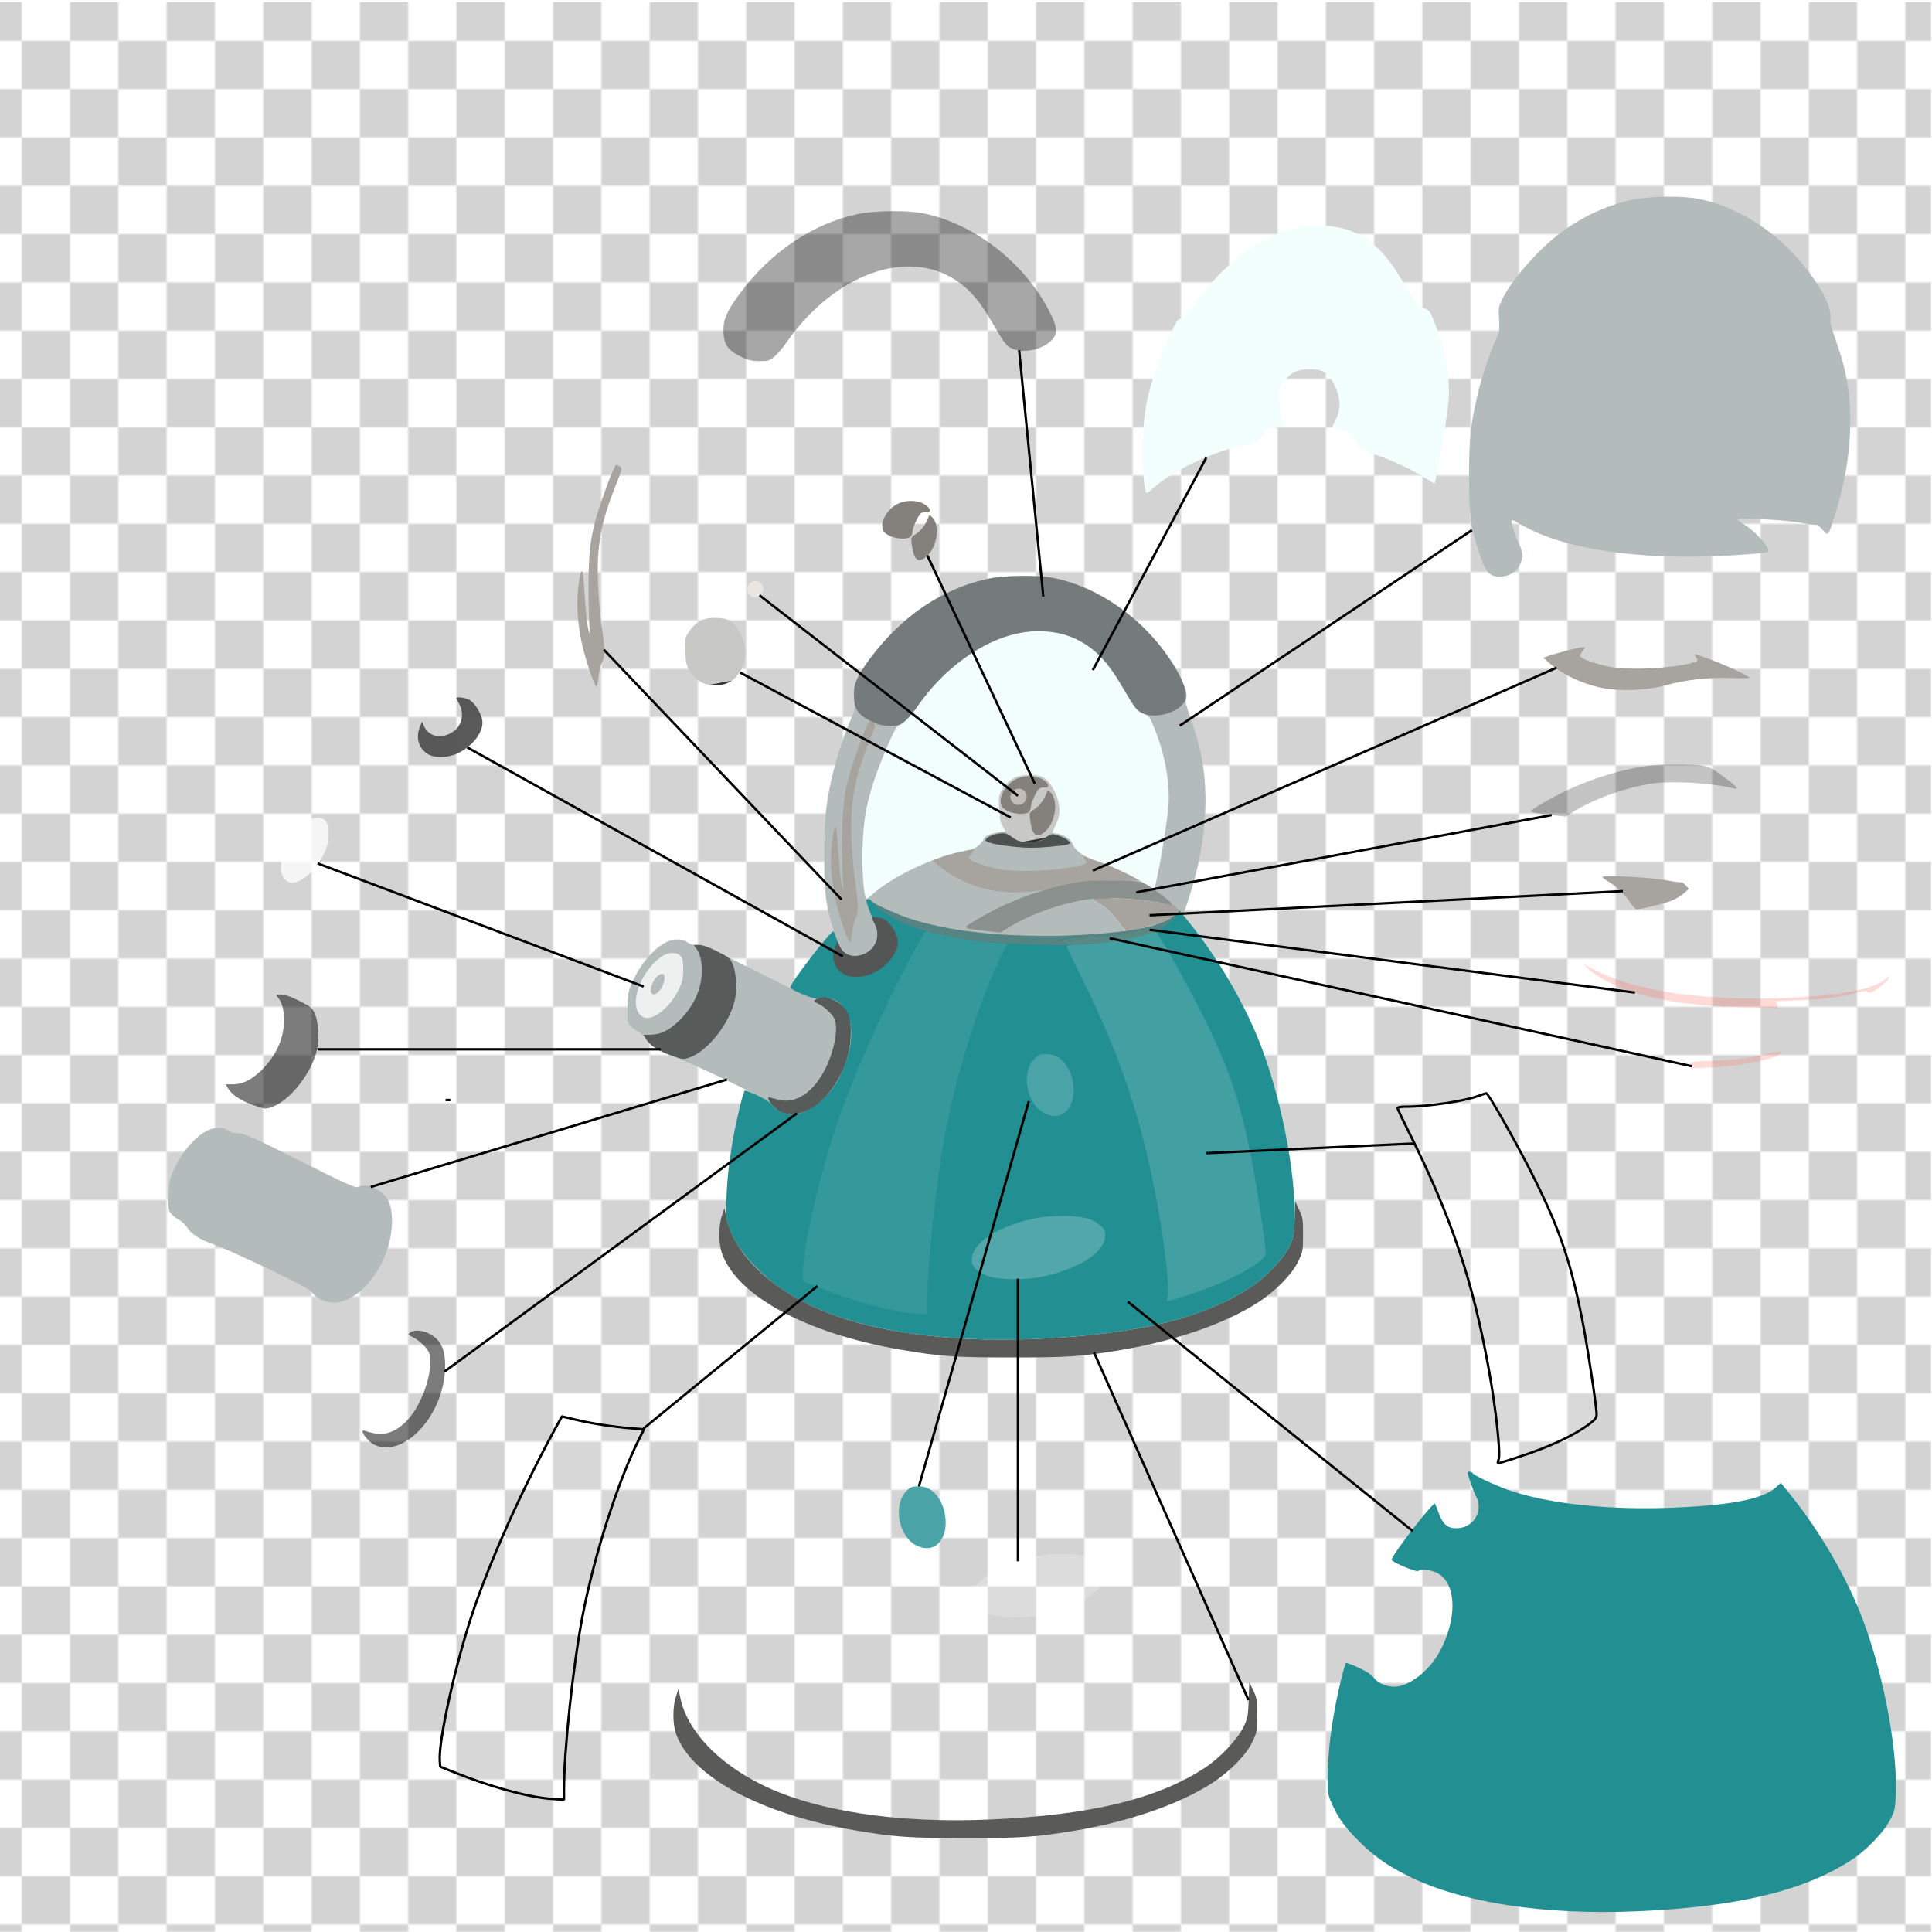 <?xml version="1.0" encoding="utf-8"?>
<!-- Generator: Adobe Illustrator 26.5.0, SVG Export Plug-In . SVG Version: 6.00 Build 0)  -->
<svg version="1.1" id="图层_1" xmlns="http://www.w3.org/2000/svg" xmlns:xlink="http://www.w3.org/1999/xlink" x="0px" y="0px"
	 viewBox="0 0 800 800" style="enable-background:new 0 0 800 800;" xml:space="preserve">
<style type="text/css">
	.st0{fill:none;}
	.st1{fill:#D3D3D3;}
	.st2{fill:url(#SVGID_00000085956860612858131650000011740461868226521745_);}
	.st3{fill:url(#SVGID_00000119801202294453682230000004799513188259303857_);}
	.st4{fill:url(#SVGID_00000088846990159063254970000012313644030832405940_);}
	.st5{fill:url(#SVGID_00000149355151163109011040000008182825874196544179_);}
	.st6{fill:url(#SVGID_00000173118912446381905080000004419873252807301564_);}
	.st7{fill:url(#SVGID_00000095327535975666863150000017947559022547029439_);}
	.st8{fill:url(#SVGID_00000042005621097098871200000010464951866108826768_);}
	.st9{fill:url(#SVGID_00000154414245752586593660000011938342902170305672_);}
	.st10{fill:url(#SVGID_00000021800634224292953480000002414168011131184524_);}
	.st11{fill:url(#SVGID_00000147215313076086048440000007349058091037438858_);}
	.st12{fill:url(#SVGID_00000107560476168494204800000015144557349705347970_);}
	.st13{fill:url(#SVGID_00000102513332500213582930000008633912398203002011_);}
	.st14{fill:url(#SVGID_00000075854756733646501310000003773515154950145436_);}
	.st15{fill:url(#SVGID_00000154396842954478399640000010003989982161634457_);}
	.st16{fill:url(#SVGID_00000135661657471572416250000008055366922308375198_);}
	.st17{fill:url(#SVGID_00000018941548722124870720000004803750773443290783_);}
	.st18{fill:url(#SVGID_00000102531252441482660420000011803054497434848169_);}
	.st19{fill:url(#SVGID_00000124849680393353087100000000794045349185479869_);}
	.st20{fill:url(#SVGID_00000098213768817633746010000012899807716835863481_);}
	.st21{fill:url(#SVGID_00000021106958475642500500000016156828094576036784_);}
	.st22{fill:url(#SVGID_00000083084891873584191980000007991671916971642291_);}
	.st23{fill:url(#SVGID_00000044164562700074949450000017458891300358429619_);}
	.st24{fill:url(#SVGID_00000153671371858152805310000012952948024345758894_);}
	.st25{fill:url(#SVGID_00000111177087828157195860000010674452745468392078_);}
	.st26{fill:url(#SVGID_00000078018965078892517960000012743409397642829206_);}
	.st27{fill:url(#SVGID_00000176022650073046893860000008232691750302447773_);}
	.st28{fill:url(#SVGID_00000096749674694274935650000000031954868057776532_);}
	.st29{fill:url(#SVGID_00000069371531244514263880000016633759586709749943_);}
	.st30{fill:url(#SVGID_00000032638601529296549200000010306335539909581460_);}
	.st31{fill:url(#SVGID_00000145036018577379278100000005880731310822559387_);}
	.st32{fill:url(#SVGID_00000024683472112838893890000007002672811926641298_);}
	.st33{fill:url(#SVGID_00000089570082540814585810000006114703473871692461_);}
	.st34{fill:url(#SVGID_00000059311728894420809460000012157745886909072309_);}
	.st35{fill:url(#SVGID_00000110448338327279895040000014672557080798386333_);}
	.st36{fill:url(#SVGID_00000042730105830002147710000018350662122459266712_);}
	.st37{fill:url(#SVGID_00000119813530795820340400000015998363236474149265_);}
	.st38{fill:url(#SVGID_00000170962482506041766510000008563594284166819486_);}
	
		.st39{fill:url(#SVGID_00000181798376743152318330000012500428154754023829_);stroke:#000000;stroke-width:0.1;stroke-miterlimit:1;}
	.st40{fill:url(#SVGID_00000168081621546716836230000006100014580686399133_);}
	.st41{fill:url(#SVGID_00000000912396679218533640000009439910746011241384_);}
	.st42{fill:url(#SVGID_00000023977689648919302560000005347077846160142214_);}
	.st43{fill:url(#SVGID_00000165924900041808142630000004418335309528710792_);}
	.st44{fill:url(#SVGID_00000074436731408523981730000003635045113438105480_);}
	
		.st45{fill:url(#SVGID_00000107568482275734392830000013959813059430037415_);stroke:#000000;stroke-width:0.1;stroke-miterlimit:1;}
	.st46{fill:url(#SVGID_00000123427915856887637430000014582116510545598338_);}
	.st47{fill:url(#SVGID_00000086653421360902734200000006023145756432160409_);}
	.st48{fill:url(#SVGID_00000065793147049481728610000005216487680795838871_);}
	.st49{fill:url(#SVGID_00000015322689585333661900000000630119657240291227_);}
	.st50{fill:url(#SVGID_00000122681746897341549200000014583681961988686211_);}
	
		.st51{fill:url(#SVGID_00000056402595738170278200000014618897954289224857_);stroke:#000000;stroke-width:0.1;stroke-miterlimit:1;}
	
		.st52{fill:url(#SVGID_00000062900746071017928390000001376865025717845428_);stroke:#000000;stroke-width:0.1;stroke-miterlimit:1;}
	.st53{fill:none;stroke:#000000;stroke-miterlimit:10;}
</style>
<pattern  y="800" width="40" height="40" patternUnits="userSpaceOnUse" id="SVGID_1_" viewBox="0 -40 40 40" style="overflow:visible;">
	<g>
		<rect y="-40" class="st0" width="40" height="40"/>
		<g>
			<rect y="-40" class="st0" width="40" height="40"/>
			<rect y="-40" class="st0" width="40" height="40"/>
			<rect y="-20" class="st1" width="20" height="20"/>
			<rect x="20" y="-40" class="st1" width="20" height="20"/>
		</g>
	</g>
</pattern>
<g id="图层_1_00000177467244256885520720000015941660812042061998_">
	
		<pattern  id="SVGID_00000003796053820220188000000014926512901969177218_" xlink:href="#SVGID_1_" patternTransform="matrix(1 0 0 -1 29 -16123.01)">
	</pattern>
	<rect x="-0.4" y="0.9" style="fill:url(#SVGID_00000003796053820220188000000014926512901969177218_);" width="800" height="799"/>
	<g transform="translate(0,568) scale(0.1,-0.1)">
		<g>
			
				<linearGradient id="SVGID_00000110449701980467876980000006962455512409647514_" gradientUnits="userSpaceOnUse" x1="-5303.39" y1="-27119.596" x2="-5302.817" y2="-27119.596" gradientTransform="matrix(42.239 0 0 11.3 226986.969 306834)">
				<stop  offset="0" style="stop-color:#5A5B58"/>
				<stop  offset="1" style="stop-color:#5A5B58"/>
			</linearGradient>
			<path style="fill:url(#SVGID_00000110449701980467876980000006962455512409647514_);" d="M5360.7,631.5
				c-2.9-71-4-76.1-22.3-113.9c-25.8-51.5-95.6-125.3-156.8-166c-196.9-130.5-473.9-197.4-890.5-215.8
				c-387.4-17.2-729.1,35.5-950,145.9c-182.6,91-306.8,224.9-334.2,358.8l-7.4,36.6l-10.3-31.5c-14.3-41.2-14.3-112.7-0.6-152.8
				c60.7-178,349.1-334.2,741.7-401.8c162-27.5,221.5-32,455-32c235.2,0,287.3,3.4,446.4,29.2c230.6,37.8,441.8,110.4,579.2,199.7
				c72.1,46.9,139.1,115.6,164.8,168.8c19.5,41.8,20,44.6,20,111.6c0,63.5-1.1,71-16.6,103l-16,34.3L5360.7,631.5z"/>
		</g>
	</g>
	<g transform="translate(0,568) scale(0.1,-0.1)">
		<g>
			
				<linearGradient id="SVGID_00000163794606962907979360000001405728332129229967_" gradientUnits="userSpaceOnUse" x1="-4413.881" y1="-28109.131" x2="-4413.309" y2="-28109.131" gradientTransform="matrix(6.25 0 0 2.397 32112.5 69272.07)">
				<stop  offset="0" style="stop-color:#A7A39E"/>
				<stop  offset="1" style="stop-color:#A7A39E"/>
			</linearGradient>
			<path style="fill:url(#SVGID_00000163794606962907979360000001405728332129229967_);" d="M4525.7,1958.7c0-2.9,10.9-11.4,24-18.9
				c32.6-18.9,69.2-53.8,90.4-87c10.3-15.4,22.3-28,28-28c18.3,0.6,107,22.3,140.2,34.3c18.9,7.4,42.9,21.2,54.4,32.1l20.6,18.3
				l-13.7,14.9c-7.4,8-15.5,13.7-17.2,12c-2.3-1.1-32,2.9-66.4,9.2C4717.5,1957.6,4525.7,1967.3,4525.7,1958.7z"/>
		</g>
	</g>
	<g transform="translate(0,568) scale(0.1,-0.1)">
		<g>
			
				<linearGradient id="SVGID_00000152978964986981523250000001008173217572959666_" gradientUnits="userSpaceOnUse" x1="-5216.025" y1="-27095.143" x2="-5215.453" y2="-27095.143" gradientTransform="matrix(27.584 0 0 27.5 147289.906 747616.438)">
				<stop  offset="0" style="stop-color:#B3BCBA"/>
				<stop  offset="1" style="stop-color:#B3BCBA"/>
			</linearGradient>
			<path style="fill:url(#SVGID_00000152978964986981523250000001008173217572959666_);" d="M4091.9,3283.6
				c-100.7-21.2-199.2-65.2-289.6-129.9c-91.6-65.2-209.5-196.9-250.7-280.4c-16.6-33.8-17.7-38.3-14.3-84.7
				c2.9-46.4,1.7-52.1-14.3-87.6c-25.8-57.2-58.4-156.2-75-226.6c-28.6-120.8-34.9-183.7-34.9-334.8
				c-0.6-159.7,6.3-212.3,41.2-317.6c25.8-79.6,43.5-100.2,84.7-100.2c72.1,0,116.2,70.4,82.4,132.8c-14.9,28-36.6,96.2-32.1,100.7
				c2.3,1.7,8.6,0.6,13.7-3.4c5.1-3.4,29.2-17.2,53.2-29.2c189.4-98.4,519.1-137.9,906.5-108.2c44.1,2.9,83.6,7.4,87,9.7
				c17.2,9.2-52.1,88.1-100.7,116.2c-13.2,7.4-23.5,15.4-23.5,18.3c0,8.6,191.7-1.1,260.4-13.2c34.3-6.3,64.1-10.3,66.4-8.6
				c2.3,1.1,13.2-8,24.6-20.6c24-26.9,22.3-28.6,48.1,51.5c68.7,211.2,84.7,421.2,45.8,600.9c-6.3,29.8-22.9,86.4-37.2,125.9
				c-13.7,39.5-25.2,75.5-24.6,80.1c5.7,49.8-12,97.3-64.1,174.6c-119,175.1-295.3,299.3-480.7,337.1
				C4300.3,3299.6,4161.2,3298.4,4091.9,3283.6z"/>
		</g>
	</g>
	<g transform="translate(0,568) scale(0.1,-0.1)">
		<g>
			
				<linearGradient id="SVGID_00000148621006834724536680000011105604324165539726_" gradientUnits="userSpaceOnUse" x1="-5005.915" y1="-27897.734" x2="-5005.343" y2="-27897.734" gradientTransform="matrix(14.92 0 0 3.096 78550.773 88448)">
				<stop  offset="0" style="stop-color:#A7A39E"/>
				<stop  offset="1" style="stop-color:#A7A39E"/>
			</linearGradient>
			<path style="fill:url(#SVGID_00000148621006834724536680000011105604324165539726_);" d="M3956.3,2148.1
				c-28-7.4-61.2-17.2-73.8-21.2l-21.8-8l21.8-19.5c57.8-50.4,137.9-88.7,223.2-105.9c71-14.3,183.7-9.7,255.2,9.7
				c89.3,24.6,177.4,34.9,275.9,31.5c53.8-1.7,82.4-0.6,77.3,2.9c-33.8,22.9-152.8,73.8-216.9,93.3c-13.7,4.6-13.7,4-4-10.3
				c9.2-14.3,9.2-14.9-9.2-20.6c-77.8-24.6-264.4-34.9-347.4-18.9c-45.8,9.2-103.6,27.5-117.3,37.8c-10.3,7.4-9.7,8.6,2.3,25.8
				l12.6,17.7H4021C4013.5,2161.9,3984.9,2155.6,3956.3,2148.1z"/>
		</g>
	</g>
	<g transform="translate(0,568) scale(0.1,-0.1)">
		<g>
			
				<linearGradient id="SVGID_00000171717860391033045600000013447363136899143356_" gradientUnits="userSpaceOnUse" x1="-4985.289" y1="-27166.428" x2="-4984.716" y2="-27166.428" gradientTransform="matrix(16.181 0 0 12.653 83266.422 345156.469)">
				<stop  offset="0" style="stop-color:#B3BCBA"/>
				<stop  offset="1" style="stop-color:#B3BCBA"/>
			</linearGradient>
			<path style="fill:url(#SVGID_00000171717860391033045600000013447363136899143356_);" d="M2759.6,1779
				c-52.6-26.3-105.9-88.1-140.8-164.2c-16-34.3-18.3-45.8-20.6-101.9c-2.3-57.8-1.1-64.1,10.3-78.4c6.3-8.6,21.2-20,32.1-25.2
				c11.4-5.7,26.9-20,34.3-32.1c18.3-28.6,54.9-51.5,112.7-71c25.2-8.6,123.6-52.7,218.1-97.9c143.1-69.2,175.7-87,191.1-105.3
				c22.9-26.3,64.1-41.2,100.7-36.1c109.3,16.6,215.2,165.4,224.9,314.2c4,65.8-6.3,107-34.9,135.1c-30.3,29.2-79.6,42.3-106.4,28
				c-8.6-4.6-54.4,16-238.6,108.7c-202,101.3-231.8,114.5-255.8,114.5c-18.9,0-32.1,3.4-41.8,11.4
				C2826,1793.9,2789.9,1793.9,2759.6,1779z"/>
		</g>
	</g>
	<g transform="translate(0,568) scale(0.1,-0.1)">
		<g>
			
				<linearGradient id="SVGID_00000137100815986475511910000002029458439784319677_" gradientUnits="userSpaceOnUse" x1="-5298.85" y1="-27045.023" x2="-5298.278" y2="-27045.023" gradientTransform="matrix(41.123 0 0 31.866 220912.734 862870.812)">
				<stop  offset="0" style="stop-color:#228F92"/>
				<stop  offset="1" style="stop-color:#228F92"/>
			</linearGradient>
			<path style="fill:url(#SVGID_00000137100815986475511910000002029458439784319677_);" d="M3587.2,1951.8
				c0-10.3,24-77.8,34.9-97.9c32.6-61.2-11.4-132.2-82.4-132.2c-35.5,0-56.1,17.7-72.7,64.1c-7.4,20-13.7,36.6-14.9,37.8
				c-6.9,9.7-179.7-213.5-179.7-232.3c0-9.2,100.7-52.1,109.3-46.4c10.9,6.9,44.6,5.7,67-2.9c89.9-32.1,101.3-180.8,25.2-326.8
				c-40.1-75.5-115-139.1-176.3-148.2c-36.1-5.2-79,9.7-97.9,34.9c-10.9,13.7-30.9,27.5-63.5,42.3c-26.3,12.6-49.8,21.2-52.6,19.5
				c-6.3-4-37.2-133.3-50.9-214.6c-15.4-92.1-23.5-168.8-25.2-251.8c-1.1-66.4,0-74.4,13.7-107.6c26.9-63,52.6-99.6,111-159.1
				c64.1-64.7,119.6-104.2,208.9-148.8c220.9-110.4,562.6-163.1,950-145.9c416.6,18.3,693.6,85.3,890.5,215.8
				c61.2,40.6,131.1,114.5,156.8,166c18.3,37.2,19.5,43.5,21.8,111.6c6.3,198.6-59,524.8-150.5,749.7
				c-67,164.2-170.5,338.2-285.6,481.3l-40.1,49.8l-21.2-19.5c-52.1-46.9-180.9-72.7-416.1-83c-268.4-12-524.2,14.9-689.1,72.1
				c-60.1,21.2-144.2,60.7-150.5,71C3603.2,1957.6,3587.2,1958.7,3587.2,1951.8z"/>
		</g>
	</g>
	<g transform="translate(0,568) scale(0.1,-0.1)">
		<g>
			
				<linearGradient id="SVGID_00000120520189138110229360000018255184150108162965_" gradientUnits="userSpaceOnUse" x1="-3445.976" y1="-27466.934" x2="-3445.403" y2="-27466.934" gradientTransform="matrix(3.391 0 0 4.475 15935.743 124092.289)">
				<stop  offset="0" style="stop-color:#4AA3A6"/>
				<stop  offset="1" style="stop-color:#4AA3A6"/>
			</linearGradient>
			<path style="fill:url(#SVGID_00000120520189138110229360000018255184150108162965_);" d="M4283.7,1296.5
				c-59-59.5-32-194,45.8-228.3c45.2-20,83.6-5.7,105.3,39.5c17.7,37.2,13.7,101.3-9.7,144.8c-23.5,42.9-52.6,62.9-91.6,62.9
				C4306.5,1315.4,4300.8,1313.1,4283.7,1296.5z"/>
		</g>
	</g>
	<g transform="translate(0,568) scale(0.1,-0.1)">
		<g>
			
				<linearGradient id="SVGID_00000067925674914428804730000010188290589271968699_" gradientUnits="userSpaceOnUse" x1="-3851.836" y1="-27630.014" x2="-3851.933" y2="-27629.435" gradientTransform="matrix(4.372 0 0 4.885 21123.578 137174.688)">
				<stop  offset="0" style="stop-color:#333431"/>
				<stop  offset="1" style="stop-color:#C8C8C7"/>
			</linearGradient>
			<path style="fill:url(#SVGID_00000067925674914428804730000010188290589271968699_);" d="M4199,2458.3c-15.5-8-32.6-24-44.6-41.8
				c-18.9-27.5-18.9-28.6-16.6-82.4c1.7-47.5,4-58.4,17.7-81.8c22.9-38.3,53.8-57.2,98.4-60.1c61.2-4,108.2,30.9,126.5,93.9
				c12,41.8,8,74.4-16.6,122.5c-24,48.1-47.5,62.9-101.9,62.9C4233.3,2471.5,4217.8,2468,4199,2458.3z"/>
		</g>
	</g>
	<g transform="translate(0,568) scale(0.1,-0.1)">
		<g>
			
				<linearGradient id="SVGID_00000083779683991293805650000006831585404834034359_" gradientUnits="userSpaceOnUse" x1="-3453.544" y1="-28106.912" x2="-3452.972" y2="-28106.912" gradientTransform="matrix(3.443 0 0 2.729 16033.897 79104.766)">
				<stop  offset="0" style="stop-color:#84817D"/>
				<stop  offset="1" style="stop-color:#84817D"/>
			</linearGradient>
			<path style="fill:url(#SVGID_00000083779683991293805650000006831585404834034359_);" d="M4204.7,2452.6
				c-35.5-18.3-63.5-61.2-61.2-92.1c1.7-20.6,4.6-24.6,26.3-37.2c27.5-14.9,75.5-18.3,89.9-6.3c4.6,4,8.6,13.2,8.6,20.6
				c0,14.3,17.2,54.4,30.9,72.7c5.1,6.9,13.7,9.7,24,8.6c25.8-2.9,21.8,17.7-6.3,33.8C4285.4,2470.3,4239,2470.3,4204.7,2452.6z"/>
		</g>
		<g>
			
				<linearGradient id="SVGID_00000006696123546789203500000003085827375951931279_" gradientUnits="userSpaceOnUse" x1="-1739.064" y1="-27912.555" x2="-1738.492" y2="-27912.555" gradientTransform="matrix(1.845 0 0 3.239 7472.727 92721.047)">
				<stop  offset="0" style="stop-color:#84817D"/>
				<stop  offset="1" style="stop-color:#84817D"/>
			</linearGradient>
			<path style="fill:url(#SVGID_00000006696123546789203500000003085827375951931279_);" d="M4333.5,2395.9
				c-7.4-23.5-32-56.1-52.1-68.1c-19.5-12-19.5-12.6-16-41.8c9.2-67,26.3-80.7,62.4-49.2c44.1,38.9,56.1,131.1,21.2,162.5
				C4338.6,2409.1,4337.5,2408.5,4333.5,2395.9z"/>
		</g>
	</g>
	<g transform="translate(0,568) scale(0.1,-0.1)">
		<g>
			
				<linearGradient id="SVGID_00000097484498551237545150000017345912198066840727_" gradientUnits="userSpaceOnUse" x1="-3124.788" y1="-27164.604" x2="-3124.216" y2="-27164.604" gradientTransform="matrix(3.186 0 0 16.046 13397.702 438108.438)">
				<stop  offset="0" style="stop-color:#A7A39E"/>
				<stop  offset="1" style="stop-color:#A7A39E"/>
			</linearGradient>
			<path style="fill:url(#SVGID_00000097484498551237545150000017345912198066840727_);" d="M3559.7,2599.1
				c-61.2-166.5-72.7-231.8-72.7-410.9c0-69.2,1.7-142.5,4-163.1l3.4-37.2l-8,25.8c-4.6,14.3-10.9,71-14.3,125.9
				c-3.4,54.9-7.4,103.6-8.6,108.2c-5.7,18.9-13.2-5.7-19.5-64.7c-8.6-77.3-0.6-167.1,22.9-258.7c16-60.7,42.4-136.8,52.1-147.7
				c2.3-2.9,6.3,13.7,8.6,36.1c2.3,22.9,8.6,50.9,14.3,62.4c13.7,26.3,13.7,54.4-0.6,152.8c-6.9,44.1-13.2,125.3-15.4,180.3
				c-5.1,153.9,12,247.2,73.2,400.6c26.3,66.4,28,72.1,18.9,78.4c-5.7,4-13.2,7.4-16.6,7.4
				C3597.5,2694.7,3578.6,2651.8,3559.7,2599.1z"/>
		</g>
	</g>
	<g transform="translate(0,568) scale(0.1,-0.1)">
		<g>
			
				<linearGradient id="SVGID_00000031914308688554568990000001267165543223492753_" gradientUnits="userSpaceOnUse" x1="-5154.435" y1="-27143.848" x2="-5153.863" y2="-27143.848" gradientTransform="matrix(22.169 0 0 19.343 117842.266 527544.312)">
				<stop  offset="0" style="stop-color:#F2FFFC"/>
				<stop  offset="1" style="stop-color:#F2FFFC"/>
			</linearGradient>
			<path style="fill:url(#SVGID_00000031914308688554568990000001267165543223492753_);" d="M4216.7,3058.1
				c-148.8-29.8-316.5-152.2-421.2-308.5c-24-35.5-61.2-72.1-74.4-72.1c-12.6,0-83-164.8-111.6-260.4
				c-25.2-84.1-34.3-143.6-37.8-246.1c-3.4-89.3,5.1-205.5,15.4-211.8c2.3-1.7,14.3,6.3,26.3,17.7
				c80.7,74.4,259.8,158.5,383.4,180.3c30.3,5.1,43.5,10.9,58.4,24.6c9.7,9.2,18.3,20,18.3,23.5c0,10.3,29.8,24,61.2,28.6l29.2,4
				l-12,20.6c-9.7,16-12.6,32.6-14.3,75.5c-2.3,53.8-2.3,54.9,16.6,82.4c26.3,38.9,57.8,54.9,107.6,54.9
				c55.5,0,77.8-14.3,103.6-65.8c26.3-52.1,28-98.4,5.1-144.2l-14.3-29.8l20.6-3.4c27.5-4.6,56.1-22.3,62.4-38.9
				c12.6-31.5,42.4-53.8,97.9-72.7c64.7-21.8,141.4-57.2,200.3-93.3l42.9-26.3l9.7,44.1c18.9,83.6,44.6,250.1,48.6,307.3
				c5.7,94.4-15.5,209.5-58.4,315.9c-18.9,48.1-21.2,50.9-45.2,60.7c-27.5,11.4-33.2,18.9-89.3,113.3
				c-61.2,104.7-116.2,160.8-192.3,196.9C4390.1,3065.5,4297.4,3074.1,4216.7,3058.1z"/>
		</g>
	</g>
	<g transform="translate(0,568) scale(0.1,-0.1)">
		<g>
			
				<linearGradient id="SVGID_00000048500903735880647770000010697154131752658831_" gradientUnits="userSpaceOnUse" x1="-5179.801" y1="-27304.658" x2="-5179.228" y2="-27304.658" gradientTransform="matrix(24.067 0 0 10.85 128199.594 299231.906)">
				<stop  offset="0" style="stop-color:#000000;stop-opacity:0.345"/>
				<stop  offset="1" style="stop-color:#000000;stop-opacity:0.345"/>
			</linearGradient>
			<path style="fill:url(#SVGID_00000048500903735880647770000010697154131752658831_);" d="M4091.9,3283.6
				c-183.7-38.3-357.1-154.5-483.6-322.8c-56.1-74.4-72.7-110.4-72.7-155.7c0-61.2,16.6-85.9,77.3-114.5c26.9-12.6,42.9-16,72.7-16
				c33.8,0,40.1,1.7,60.1,17.7c12,9.7,34.3,35.5,49.2,57.2c135.6,196.3,330.8,317.6,509.4,317.1c81.3-0.6,150.5-23.5,215.2-72.1
				c43.5-32.6,82.4-80.1,126.5-156.2c54.9-92.7,58.4-97.9,81.3-109.9c53.2-27.5,149.9-1.7,179.1,48.1c12.6,21.2,8,45.8-18.3,98.4
				c-101.9,203.7-310.8,368-523.7,411.5C4300.3,3299.6,4161.2,3298.4,4091.9,3283.6z"/>
		</g>
	</g>
	<g transform="translate(0,568) scale(0.1,-0.1)">
		<g>
			
				<linearGradient id="SVGID_00000098215792118121343240000017072496926140969365_" gradientUnits="userSpaceOnUse" x1="-5155.549" y1="-27811.225" x2="-5154.977" y2="-27811.225" gradientTransform="matrix(22.167 0 0 3.224 117887.688 91527.32)">
				<stop  offset="0" style="stop-color:#FF5F51;stop-opacity:0.233"/>
				<stop  offset="1" style="stop-color:#FF5F51;stop-opacity:0.233"/>
			</linearGradient>
			<path style="fill:url(#SVGID_00000098215792118121343240000017072496926140969365_);" d="M3626.7,1928.4
				c36.6-35.5,121.9-79,197.4-100.7c131.6-37.8,258.7-54.4,445.8-58.4l141.9-3.4l-3.4,14.3l-3.4,14.3l90.4,3.4
				c104.2,4,159.7,10.9,231.8,29.2c41.2,10.3,51.5,11.4,54.9,5.2c8-13.7,72.7,28.6,88.1,58.4c5.7,10.3,5.1,10.3-7.4-1.1
				c-49.2-44.6-186-72.1-416.1-81.8c-268.4-12-524.2,14.9-689.1,72.1c-57.8,20-128.8,53.2-150.5,69.2
				C3600.9,1954.1,3609.5,1944.4,3626.7,1928.4z"/>
		</g>
	</g>
	<g transform="translate(0,568) scale(0.1,-0.1)">
		<g>
			
				<linearGradient id="SVGID_00000040568080274830525070000014139103001767660214_" gradientUnits="userSpaceOnUse" x1="-5011.909" y1="-27703.482" x2="-5011.337" y2="-27703.482" gradientTransform="matrix(14.891 0 0 3.775 78631.375 106508.523)">
				<stop  offset="0" style="stop-color:#000000;stop-opacity:0.233"/>
				<stop  offset="1" style="stop-color:#000000;stop-opacity:0.233"/>
			</linearGradient>
			<path style="fill:url(#SVGID_00000040568080274830525070000014139103001767660214_);" d="M4474.8,2027.9
				c-109.3-16.6-223.8-52.1-325.6-100.2c-65.2-30.9-149.9-80.1-149.9-86.4c0-5.7,18.3-9.2,87.6-16.6l56.1-6.3l26.9,17.2
				c82.4,52.7,209.5,99.6,321.6,118.5c85.3,13.7,253,5.2,348-18.9c22.9-5.7,13.2,6.9-28.6,38.3c-78.4,58.4-79,58.9-187.1,60.7
				C4561.2,2035.4,4510.3,2033.1,4474.8,2027.9z"/>
		</g>
	</g>
	<g transform="translate(0,568) scale(0.1,-0.1)">
		<g>
			
				<linearGradient id="SVGID_00000092447469962774605400000011268559924844090017_" gradientUnits="userSpaceOnUse" x1="-3862.122" y1="-27569.488" x2="-3861.813" y2="-27569.867" gradientTransform="matrix(4.672 0 0 4.321 21568.416 120939.203)">
				<stop  offset="0" style="stop-color:#555555;stop-opacity:0.976"/>
				<stop  offset="1" style="stop-color:#555555;stop-opacity:0.976"/>
			</linearGradient>
			<path style="fill:url(#SVGID_00000092447469962774605400000011268559924844090017_);" d="M3610.1,1879.1c0-1.7,5.1-12.6,11.4-24
				c23.5-44.1,9.7-95-31.5-119c-46.4-27.5-96.1-14.9-114.5,28l-8,17.7l-8.6-21.2c-18.3-42.9-6.3-87.6,30.3-111.6
				c28-18.9,83.6-18.3,124.8,1.1c64.7,29.8,110.4,91.6,103,137.9c-4.6,28.6-30.3,69.8-51.5,83
				C3649,1880.9,3610.1,1886.6,3610.1,1879.1z"/>
		</g>
	</g>
	<g transform="translate(0,568) scale(0.1,-0.1)">
		<g>
			
				<linearGradient id="SVGID_00000132071443393584931560000015915465247830829485_" gradientUnits="userSpaceOnUse" x1="-4454.288" y1="-29204.371" x2="-4453.716" y2="-29204.371" gradientTransform="matrix(6.58 0 0 1.186 33715.816 36434.742)">
				<stop  offset="0" style="stop-color:#FF7362;stop-opacity:0.253"/>
				<stop  offset="1" style="stop-color:#FF7362;stop-opacity:0.253"/>
			</linearGradient>
			<path style="fill:url(#SVGID_00000132071443393584931560000015915465247830829485_);" d="M4724.3,1826.5
				c-69.8-17.7-124.8-24.6-228.4-28.6c-90.4-3.4-97.3-5.2-85.3-24c4.6-6.9,18.9-7.4,79-4.6c151.1,8,314.8,44.6,290.7,65.2
				C4777,1837.4,4753.5,1833.9,4724.3,1826.5z"/>
		</g>
	</g>
	<g transform="translate(0,568) scale(0.1,-0.1)">
		<g>
			
				<linearGradient id="SVGID_00000106110387449929915950000013515121562527617951_" gradientUnits="userSpaceOnUse" x1="-4711.101" y1="-27356.666" x2="-4711.61" y2="-27356.289" gradientTransform="matrix(9.661 0 0 4.585 49958.922 125879.523)">
				<stop  offset="0" style="stop-color:#FFFFFF;stop-opacity:0.208"/>
				<stop  offset="1" style="stop-color:#FFFFFF;stop-opacity:0.21"/>
			</linearGradient>
			<path style="fill:url(#SVGID_00000106110387449929915950000013515121562527617951_);" d="M4282.5,634.4
				c-125.3-26.9-222.1-79.5-248.9-134.5c-22.3-46.4-8-75.5,48.6-100.7c41.8-18.9,156.2-22.3,231.8-6.3
				c148.8,31.5,254.1,96.7,261.5,162.5c2.3,21.2,0.6,28-12,42.9c-8,9.7-28,23.5-44.6,30.9C4476,648.1,4357.5,650.4,4282.5,634.4z"/>
		</g>
	</g>
	<g transform="translate(0,568) scale(0.1,-0.1)">
		<g>
			
				<linearGradient id="SVGID_00000150100037789485867010000017804508051317600938_" gradientUnits="userSpaceOnUse" x1="-4333.264" y1="-29762.848" x2="-4332.692" y2="-29762.848" gradientTransform="matrix(6.102 0 0 1.055 30521.654 33592.582)">
				<stop  offset="0" style="stop-color:#000000;stop-opacity:0.345"/>
				<stop  offset="1" style="stop-color:#000000;stop-opacity:0.345"/>
			</linearGradient>
			<path style="fill:url(#SVGID_00000150100037789485867010000017804508051317600938_);" d="M4125.1,2226
				c-24-5.1-46.4-18.3-44.1-26.3c2.9-8.6,51.5-19.5,123-26.3c49.2-5.1,81.8-5.1,139.6,0c87,8,96.1,10.9,79.5,25.8
				c-12,10.9-48.6,25.8-65.2,26.3c-5.7,0-20-6.9-30.9-15.4c-18.9-14.3-25.8-16-65.2-16c-40.6,0-46.4,1.7-70.4,18.9
				C4164,2231.7,4159.5,2232.8,4125.1,2226z"/>
		</g>
	</g>
	<g transform="translate(0,568) scale(0.1,-0.1)">
		<g>
			
				<linearGradient id="SVGID_00000144316514207941570220000011971942901161485489_" gradientUnits="userSpaceOnUse" x1="-4916.662" y1="-27028.229" x2="-4917.143" y2="-27028.766" gradientTransform="matrix(14.777 0 0 27.73 76826.062 751248.938)">
				<stop  offset="0" style="stop-color:#FFFFFF;stop-opacity:8.750000e-02"/>
				<stop  offset="1" style="stop-color:#FFFFFF;stop-opacity:8.760000e-02"/>
			</linearGradient>
			<path style="fill:url(#SVGID_00000144316514207941570220000011971942901161485489_);" d="M3789.2,1749.2
				c-131.1-243.2-257-525.9-327.4-734.3c-72.1-214-143.1-533.4-136.8-616.4l1.7-24l54.4-21.8c147.6-60.1,309.6-104.7,405.8-111.6
				l52.1-3.4v39.5c0,163.7,38.3,522.5,77.8,725.1c48.1,250.1,146.5,556.9,234.6,731.4l18.9,37.8l-49.8,4
				c-72.7,5.7-162,18.9-228.9,34.9c-32.6,8-60.1,14.3-60.7,14.3S3811.5,1790.4,3789.2,1749.2z"/>
		</g>
	</g>
	<g transform="translate(0,568) scale(0.1,-0.1)">
		<g>
			
				<linearGradient id="SVGID_00000115497524164814734520000000085479179015539646_" gradientUnits="userSpaceOnUse" x1="-4965.104" y1="-27082.795" x2="-4965.601" y2="-27082.285" gradientTransform="matrix(14.4 0 0 26.761 76666 725145.688)">
				<stop  offset="0" style="stop-color:#FFFFFF;stop-opacity:0.148"/>
				<stop  offset="1" style="stop-color:#FFFFFF;stop-opacity:0.148"/>
			</linearGradient>
			<path style="fill:url(#SVGID_00000115497524164814734520000000085479179015539646_);" d="M4753.5,1812.8
				c-56.1-21.8-210.6-45.2-300.5-45.2c-20.6,0-36-2.3-36-5.7s19.5-44.6,42.9-91.6c178.6-356,268.4-621.5,334.2-987.2
				c30.3-166.5,50.4-352,41.2-376.6c-3.4-8.6-4-15.5-1.1-15.5s39.5,11.5,81.3,25.2c132.8,42.9,232.9,89.9,298.7,139.6
				c21.8,16.6,26.9,24,26.9,38.3c0,32.1-39.5,291.3-60.1,394.3c-51.5,257-101.3,396.6-231.2,647.3
				c-60.7,117.3-156.8,285-164.2,286.7C4782.7,1823.1,4768.4,1818.5,4753.5,1812.8z"/>
		</g>
	</g>
	<g transform="translate(0,568) scale(0.1,-0.1)">
		<g>
			
				<linearGradient id="SVGID_00000151544485935842935490000014586599186249217457_" gradientUnits="userSpaceOnUse" x1="-4279.872" y1="-27275.34" x2="-4279.3" y2="-27275.34" gradientTransform="matrix(6.707 0 0 8.248 31370.75 226509.703)">
				<stop  offset="0" style="stop-color:#000000;stop-opacity:0.514"/>
				<stop  offset="1" style="stop-color:#000000;stop-opacity:0.514"/>
			</linearGradient>
			<path style="fill:url(#SVGID_00000151544485935842935490000014586599186249217457_);" d="M2879.2,1757.2
				c17.7-19.5,26.9-51.5,26.9-95.6c0-76.7-33.8-150.5-96.7-210.6c-40.1-38.3-76.1-55.5-116.2-55.5h-28.6l10.9-18.3
				c14.9-25.8,56.1-52.1,109.3-69.8c42.4-14.3,45.8-14.9,69.8-6.3c76.1,25.8,168.8,144.2,188.9,241.5c9.7,44.6,4.6,112.7-9.7,145.4
				c-10.9,24.6-16,28.6-64.7,53.2c-36.6,18.3-59.5,26.3-76.1,26.3C2871.2,1767.5,2870.6,1767,2879.2,1757.2z"/>
		</g>
	</g>
	<g transform="translate(0,568) scale(0.1,-0.1)">
		<g>
			
				<linearGradient id="SVGID_00000076580060786919290440000006118223833286387105_" gradientUnits="userSpaceOnUse" x1="-4197.483" y1="-27248.477" x2="-4196.911" y2="-27248.477" gradientTransform="matrix(5.981 0 0 8.453 28286.635 231627.672)">
				<stop  offset="0" style="stop-color:#000000;stop-opacity:0.514"/>
				<stop  offset="1" style="stop-color:#000000;stop-opacity:0.514"/>
			</linearGradient>
			<path style="fill:url(#SVGID_00000076580060786919290440000006118223833286387105_);" d="M3378.3,1542.1
				c-10.3-7.4-9.7-8.6,12-19.5c26.9-13.7,58.9-44.6,65.8-62.9c15.4-40.6-0.6-126.5-36.6-200.9c-47.5-97.9-119.6-148.8-188.9-133.9
				c-16.6,3.4-34.3,8-39.5,10.3c-28,10.9,8-41.8,38.3-57.2c117.3-57.8,281,111.6,293,303.3c4,65.8-6.3,107-34.9,135.1
				C3455.5,1547.2,3402.3,1559.8,3378.3,1542.1z"/>
		</g>
	</g>
	<g transform="translate(0,568) scale(0.1,-0.1)">
		<g>
			
				<linearGradient id="SVGID_00000039127686315581872170000006107715333319122872_" gradientUnits="userSpaceOnUse" x1="-3110.03" y1="-27504.768" x2="-3109.498" y2="-27504.824" gradientTransform="matrix(3.422 0 0 4.711 13282.543 131198.531)">
				<stop  offset="0" style="stop-color:#FFFFFF;stop-opacity:0.773"/>
				<stop  offset="1" style="stop-color:#FFFFFF;stop-opacity:0.775"/>
			</linearGradient>
			<path style="fill:url(#SVGID_00000039127686315581872170000006107715333319122872_);" d="M2736.7,1717.2
				c-65.8-48.1-112.2-140.8-102.4-204.9c4-26.9,23.5-48.1,45.2-48.1c40.6,0.6,101.3,55.5,131.1,119c15.4,32.6,18.3,44.6,18.3,81.8
				c0,35.5-2.3,46.4-10.9,56.1C2801.4,1739.5,2764.8,1737.8,2736.7,1717.2z M2751.6,1630.2c0-32.1-30.3-73.8-48.6-67
				c-24.6,9.7,9.2,84.1,38.3,84.1C2748.8,1647.4,2751.6,1642.8,2751.6,1630.2z"/>
		</g>
	</g>
	<g transform="translate(0,568) scale(0.1,-0.1)">
		<g>
			
				<linearGradient id="SVGID_00000038407447313073256890000011890154941717976506_" gradientUnits="userSpaceOnUse" x1="466.567" y1="-29600.014" x2="467.139" y2="-29600.014" gradientTransform="matrix(1.172 0 0 1.172 3637.141 37072.223)">
				<stop  offset="0" style="stop-color:#FFF9F1;stop-opacity:0.508"/>
				<stop  offset="1" style="stop-color:#FFF9F1;stop-opacity:0.508"/>
			</linearGradient>
			<path style="fill:url(#SVGID_00000038407447313073256890000011890154941717976506_);" d="M4190.4,2399.4
				c-21.2-31.5,14.3-67,45.8-45.8c17.2,10.9,20,37.2,5.7,51.5C4227.6,2419.4,4201.2,2416.5,4190.4,2399.4z"/>
		</g>
	</g>
</g>
<g transform="translate(0,568) scale(0.1,-0.1)">
	<g>
		
			<linearGradient id="SVGID_00000134943404418685500780000008673674784403430019_" gradientUnits="userSpaceOnUse" x1="-5307.888" y1="-27295.703" x2="-5307.315" y2="-27295.703" gradientTransform="matrix(42.239 0 0 11.3 226986.969 306834)">
			<stop  offset="0" style="stop-color:#5A5B58"/>
			<stop  offset="1" style="stop-color:#5A5B58"/>
		</linearGradient>
		<path style="fill:url(#SVGID_00000134943404418685500780000008673674784403430019_);" d="M5170.7-1358.5
			c-2.9-71-4-76.1-22.3-113.9c-25.8-51.5-95.6-125.3-156.8-166c-196.9-130.5-473.9-197.4-890.5-215.8
			c-387.4-17.2-729.1,35.5-950,145.9c-182.6,91-306.8,224.9-334.2,358.8l-7.4,36.6l-10.3-31.5c-14.3-41.2-14.3-112.7-0.6-152.8
			c60.7-178,349.1-334.2,741.7-401.8c162-27.5,221.5-32.1,455-32.1c235.2,0,287.3,3.4,446.4,29.2
			c230.6,37.8,441.8,110.4,579.2,199.7c72.1,46.9,139.1,115.6,164.8,168.8c19.5,41.8,20,44.6,20,111.6c0,63.5-1.1,71-16.6,103
			l-16,34.3L5170.7-1358.5z"/>
	</g>
</g>
<g transform="translate(0,568) scale(0.1,-0.1)">
	<g>
		
			<linearGradient id="SVGID_00000088820203739022473670000011384796294484142738_" gradientUnits="userSpaceOnUse" x1="-4076.282" y1="-28071.584" x2="-4075.709" y2="-28071.584" gradientTransform="matrix(6.25 0 0 2.397 32112.5 69272.07)">
			<stop  offset="0" style="stop-color:#A7A39E"/>
			<stop  offset="1" style="stop-color:#A7A39E"/>
		</linearGradient>
		<path style="fill:url(#SVGID_00000088820203739022473670000011384796294484142738_);" d="M6635.7,2048.7c0-2.9,10.9-11.4,24-18.9
			c32.6-18.9,69.2-53.8,90.4-87c10.3-15.4,22.3-28,28-28c18.3,0.6,107,22.3,140.2,34.3c18.9,7.4,42.9,21.2,54.4,32.1l20.6,18.3
			l-13.7,14.9c-7.4,8-15.5,13.7-17.2,12c-2.3-1.1-32,2.9-66.4,9.2C6827.5,2047.6,6635.7,2057.3,6635.7,2048.7z"/>
	</g>
</g>
<g transform="translate(0,568) scale(0.1,-0.1)">
	<g>
		
			<linearGradient id="SVGID_00000157306188296688293440000004344858139245821879_" gradientUnits="userSpaceOnUse" x1="-5119.229" y1="-27038.053" x2="-5118.656" y2="-27038.053" gradientTransform="matrix(27.584 0 0 27.5 147289.906 747616.438)">
			<stop  offset="0" style="stop-color:#B3BCBA"/>
			<stop  offset="1" style="stop-color:#B3BCBA"/>
		</linearGradient>
		<path style="fill:url(#SVGID_00000157306188296688293440000004344858139245821879_);" d="M6761.9,4853.6
			c-100.7-21.2-199.2-65.2-289.6-129.9c-91.6-65.2-209.5-196.9-250.7-280.4c-16.6-33.8-17.7-38.3-14.3-84.7
			c2.9-46.4,1.7-52.1-14.3-87.6c-25.8-57.2-58.4-156.2-75-226.6c-28.6-120.8-34.9-183.7-34.9-334.8c-0.6-159.7,6.3-212.3,41.2-317.6
			c25.8-79.6,43.5-100.1,84.7-100.1c72.1,0,116.2,70.4,82.4,132.8c-14.9,28-36.6,96.1-32,100.7c2.3,1.7,8.6,0.6,13.7-3.4
			c5.1-3.4,29.2-17.2,53.2-29.2c189.4-98.4,519.1-137.9,906.5-108.2c44.1,2.9,83.6,7.4,87,9.7c17.2,9.2-52.1,88.1-100.7,116.2
			c-13.2,7.4-23.5,15.4-23.5,18.3c0,8.6,191.7-1.1,260.4-13.2c34.3-6.3,64.1-10.3,66.4-8.6c2.3,1.1,13.2-8,24.6-20.6
			c24-26.9,22.3-28.6,48.1,51.5c68.7,211.2,84.7,421.2,45.8,600.9c-6.3,29.8-22.9,86.4-37.2,125.9c-13.7,39.5-25.2,75.5-24.6,80.1
			c5.7,49.8-12,97.3-64.1,174.5c-119,175.1-295.3,299.3-480.7,337.1C6970.3,4869.6,6831.2,4868.5,6761.9,4853.6z"/>
	</g>
</g>
<g transform="translate(0,568) scale(0.1,-0.1)">
	<g>
		
			<linearGradient id="SVGID_00000142878045953472592330000002255424393806997670_" gradientUnits="userSpaceOnUse" x1="-4836.348" y1="-27627.211" x2="-4835.776" y2="-27627.211" gradientTransform="matrix(14.92 0 0 3.096 78550.773 88448)">
			<stop  offset="0" style="stop-color:#A7A39E"/>
			<stop  offset="1" style="stop-color:#A7A39E"/>
		</linearGradient>
		<path style="fill:url(#SVGID_00000142878045953472592330000002255424393806997670_);" d="M6486.3,2985.7
			c-28-7.4-61.2-17.2-73.8-21.2l-21.8-8l21.8-19.5c57.8-50.4,137.9-88.7,223.2-105.9c71-14.3,183.7-9.7,255.2,9.7
			c89.3,24.6,177.4,34.9,275.9,31.5c53.8-1.7,82.4-0.6,77.3,2.9c-33.8,22.9-152.8,73.8-216.9,93.3c-13.7,4.6-13.7,4-4-10.3
			c9.2-14.3,9.2-14.9-9.2-20.6c-77.8-24.6-264.4-34.9-347.4-18.9c-45.8,9.2-103.6,27.5-117.3,37.8c-10.3,7.4-9.7,8.6,2.3,25.8
			l12.6,17.7H6551C6543.5,2999.4,6514.9,2993.1,6486.3,2985.7z"/>
	</g>
</g>
<g transform="translate(0,568) scale(0.1,-0.1)">
	<g>
		
			<linearGradient id="SVGID_00000163786417201391565670000017110054980461553556_" gradientUnits="userSpaceOnUse" x1="-5102.708" y1="-27228.074" x2="-5102.135" y2="-27228.074" gradientTransform="matrix(16.181 0 0 12.653 83266.422 345156.469)">
			<stop  offset="0" style="stop-color:#B3BCBA"/>
			<stop  offset="1" style="stop-color:#B3BCBA"/>
		</linearGradient>
		<path style="fill:url(#SVGID_00000163786417201391565670000017110054980461553556_);" d="M859.6,999
			c-52.7-26.3-105.9-88.1-140.8-164.2c-16-34.3-18.3-45.8-20.6-101.9c-2.3-57.8-1.1-64.1,10.3-78.4c6.3-8.6,21.2-20,32-25.2
			c11.5-5.7,26.9-20,34.3-32c18.3-28.6,54.9-51.5,112.7-71c25.2-8.6,123.6-52.6,218.1-97.9c143.1-69.2,175.7-87,191.2-105.3
			c22.9-26.3,64.1-41.2,100.7-36c109.3,16.6,215.2,165.4,224.9,314.2c4,65.8-6.3,107-34.9,135.1c-30.3,29.2-79.6,42.3-106.4,28
			c-8.6-4.6-54.4,16-238.7,108.7c-202,101.3-231.8,114.5-255.8,114.5c-18.9,0-32,3.4-41.8,11.5C926,1013.9,890,1013.9,859.6,999z"/>
	</g>
</g>
<g transform="translate(0,568) scale(0.1,-0.1)">
	<g>
		
			<linearGradient id="SVGID_00000029023664608866935250000002970505910564777898_" gradientUnits="userSpaceOnUse" x1="-5238.301" y1="-27119.396" x2="-5237.729" y2="-27119.396" gradientTransform="matrix(41.123 0 0 31.866 220912.734 862870.812)">
			<stop  offset="0" style="stop-color:#228F92"/>
			<stop  offset="1" style="stop-color:#228F92"/>
		</linearGradient>
		<path style="fill:url(#SVGID_00000029023664608866935250000002970505910564777898_);" d="M6077.2-418.2c0-10.3,24-77.8,34.9-97.9
			c32.6-61.2-11.5-132.2-82.4-132.2c-35.5,0-56.1,17.7-72.7,64.1c-7.4,20-13.7,36.6-14.9,37.8c-6.9,9.7-179.7-213.5-179.7-232.3
			c0-9.2,100.7-52.1,109.3-46.4c10.9,6.9,44.6,5.7,67-2.9c89.9-32,101.3-180.8,25.2-326.8c-40.1-75.5-115-139.1-176.3-148.2
			c-36-5.2-79,9.7-97.9,34.9c-10.9,13.7-30.9,27.5-63.5,42.3c-26.3,12.6-49.8,21.2-52.6,19.5c-6.3-4-37.2-133.3-50.9-214.6
			c-15.5-92.1-23.5-168.8-25.2-251.8c-1.1-66.4,0-74.4,13.7-107.6c26.9-62.9,52.6-99.6,111-159.1c64.1-64.7,119.6-104.2,208.9-148.8
			c220.9-110.4,562.6-163.1,950-145.9c416.6,18.3,693.6,85.3,890.5,215.8c61.2,40.6,131.1,114.5,156.8,166
			c18.3,37.2,19.5,43.5,21.8,111.6c6.3,198.6-59,524.8-150.5,749.7c-67,164.2-170.5,338.2-285.6,481.3L7374-460l-21.2-19.5
			c-52.1-46.9-180.9-72.7-416.1-83c-268.4-12-524.2,14.9-689,72.1c-60.1,21.2-144.2,60.7-150.5,71
			C6093.2-412.5,6077.2-411.3,6077.2-418.2z"/>
	</g>
</g>
<g transform="translate(0,568) scale(0.1,-0.1)">
	<g>
		
			<linearGradient id="SVGID_00000075875687985060689930000002343599141075182246_" gradientUnits="userSpaceOnUse" x1="-3602.289" y1="-27866.965" x2="-3601.716" y2="-27866.965" gradientTransform="matrix(3.391 0 0 4.475 15935.743 124092.289)">
			<stop  offset="0" style="stop-color:#4AA3A6"/>
			<stop  offset="1" style="stop-color:#4AA3A6"/>
		</linearGradient>
		<path style="fill:url(#SVGID_00000075875687985060689930000002343599141075182246_);" d="M3753.7-493.5
			c-58.9-59.5-32.1-194,45.8-228.4c45.2-20,83.6-5.7,105.3,39.5c17.7,37.2,13.7,101.3-9.7,144.8c-23.5,42.9-52.6,63-91.6,63
			C3776.6-474.6,3770.8-476.9,3753.7-493.5z"/>
	</g>
</g>
<g transform="translate(0,568) scale(0.1,-0.1)">
	<g>
		
			<linearGradient id="SVGID_00000060000576840033782980000006922429161046476988_" gradientUnits="userSpaceOnUse" x1="-4149.169" y1="-27496.963" x2="-4149.266" y2="-27496.385" gradientTransform="matrix(4.372 0 0 4.885 21123.578 137174.688)">
			<stop  offset="0" style="stop-color:#333431"/>
			<stop  offset="1" style="stop-color:#C8C8C7"/>
		</linearGradient>
		<path style="fill:url(#SVGID_00000060000576840033782980000006922429161046476988_);" d="M2899,3108.3c-15.4-8-32.6-24-44.6-41.8
			c-18.9-27.5-18.9-28.6-16.6-82.4c1.7-47.5,4-58.4,17.7-81.8c22.9-38.3,53.8-57.2,98.4-60.1c61.2-4,108.2,30.9,126.5,93.9
			c12,41.8,8,74.4-16.6,122.5c-24,48.1-47.5,62.9-101.9,62.9C2933.3,3121.5,2917.8,3118,2899,3108.3z"/>
	</g>
</g>
<g transform="translate(0,568) scale(0.1,-0.1)">
	<g>
		
			<linearGradient id="SVGID_00000122696069831325708680000017762445589006976670_" gradientUnits="userSpaceOnUse" x1="-3595.862" y1="-27689.248" x2="-3595.289" y2="-27689.248" gradientTransform="matrix(3.443 0 0 2.729 16033.897 79104.766)">
			<stop  offset="0" style="stop-color:#84817D"/>
			<stop  offset="1" style="stop-color:#84817D"/>
		</linearGradient>
		<path style="fill:url(#SVGID_00000122696069831325708680000017762445589006976670_);" d="M3714.7,3592.6
			c-35.5-18.3-63.5-61.2-61.2-92.1c1.7-20.6,4.6-24.6,26.3-37.2c27.5-14.9,75.5-18.3,89.9-6.3c4.6,4,8.6,13.2,8.6,20.6
			c0,14.3,17.2,54.4,30.9,72.7c5.1,6.9,13.7,9.7,24,8.6c25.8-2.9,21.8,17.7-6.3,33.8C3795.4,3610.3,3749,3610.3,3714.7,3592.6z"/>
	</g>
	<g>
		
			<linearGradient id="SVGID_00000098925190589914919710000001399610742897271948_" gradientUnits="userSpaceOnUse" x1="-2004.602" y1="-27560.59" x2="-2004.03" y2="-27560.59" gradientTransform="matrix(1.845 0 0 3.239 7472.727 92721.047)">
			<stop  offset="0" style="stop-color:#84817D"/>
			<stop  offset="1" style="stop-color:#84817D"/>
		</linearGradient>
		<path style="fill:url(#SVGID_00000098925190589914919710000001399610742897271948_);" d="M3843.4,3535.9
			c-7.4-23.5-32.1-56.1-52.1-68.1c-19.5-12-19.5-12.6-16-41.8c9.2-67,26.3-80.7,62.4-49.2c44.1,38.9,56.1,131.1,21.2,162.5
			C3848.6,3549.1,3847.5,3548.5,3843.4,3535.9z"/>
	</g>
</g>
<g transform="translate(0,568) scale(0.1,-0.1)">
	<g>
		
			<linearGradient id="SVGID_00000086651515539491070670000003349616135235272122_" gradientUnits="userSpaceOnUse" x1="-3454.309" y1="-27098.541" x2="-3453.737" y2="-27098.541" gradientTransform="matrix(3.186 0 0 16.046 13397.702 438108.438)">
			<stop  offset="0" style="stop-color:#A7A39E"/>
			<stop  offset="1" style="stop-color:#A7A39E"/>
		</linearGradient>
		<path style="fill:url(#SVGID_00000086651515539491070670000003349616135235272122_);" d="M2509.7,3659.1
			c-61.2-166.5-72.7-231.8-72.7-410.9c0-69.2,1.7-142.5,4-163.1l3.4-37.2l-8,25.8c-4.6,14.3-10.9,71-14.3,125.9
			c-3.4,54.9-7.4,103.6-8.6,108.2c-5.7,18.9-13.2-5.7-19.5-64.7c-8.6-77.3-0.6-167.1,22.9-258.7c16-60.7,42.4-136.8,52.1-147.6
			c2.3-2.9,6.3,13.7,8.6,36.1c2.3,22.9,8.6,50.9,14.3,62.4c13.7,26.3,13.7,54.4-0.6,152.8c-6.9,44.1-13.2,125.3-15.4,180.3
			c-5.1,153.9,12,247.2,73.2,400.6c26.3,66.4,28,72.1,18.9,78.4c-5.7,4-13.2,7.4-16.6,7.4
			C2547.5,3754.7,2528.6,3711.8,2509.7,3659.1z"/>
	</g>
</g>
<g transform="translate(0,568) scale(0.1,-0.1)">
	<g>
		
			<linearGradient id="SVGID_00000005971891331689918620000003061632459720212098_" gradientUnits="userSpaceOnUse" x1="-5102.112" y1="-27056.992" x2="-5101.54" y2="-27056.992" gradientTransform="matrix(22.169 0 0 19.343 117842.266 527544.312)">
			<stop  offset="0" style="stop-color:#F2FFFC"/>
			<stop  offset="1" style="stop-color:#F2FFFC"/>
		</linearGradient>
		
			<path style="fill:url(#SVGID_00000005971891331689918620000003061632459720212098_);stroke:#000000;stroke-width:0.1;stroke-miterlimit:1;" d="
			M5376.7,4738.1c-148.8-29.8-316.5-152.2-421.2-308.5c-24-35.5-61.2-72.1-74.4-72.1c-12.6,0-83-164.8-111.6-260.4
			c-25.2-84.1-34.3-143.6-37.8-246.1c-3.4-89.3,5.1-205.5,15.5-211.8c2.3-1.7,14.3,6.3,26.3,17.7c80.7,74.4,259.8,158.5,383.4,180.3
			c30.3,5.1,43.5,10.9,58.4,24.6c9.7,9.2,18.3,20,18.3,23.5c0,10.3,29.8,24,61.2,28.6l29.2,4l-12,20.6c-9.7,16-12.6,32.6-14.3,75.5
			c-2.3,53.8-2.3,54.9,16.6,82.4c26.3,38.9,57.8,54.9,107.6,54.9c55.5,0,77.8-14.3,103.6-65.8c26.3-52.1,28-98.4,5.1-144.2
			l-14.3-29.8l20.6-3.4c27.5-4.6,56.1-22.3,62.4-38.9c12.6-31.5,42.4-53.8,97.9-72.7c64.7-21.8,141.4-57.2,200.3-93.3l42.9-26.3
			l9.7,44.1c18.9,83.6,44.6,250.1,48.6,307.3c5.7,94.4-15.5,209.5-58.4,315.9c-18.9,48.1-21.2,50.9-45.2,60.7
			c-27.5,11.5-33.2,18.9-89.3,113.3c-61.2,104.7-116.2,160.8-192.3,196.9C5550.1,4745.5,5457.4,4754.1,5376.7,4738.1z"/>
	</g>
</g>
<g transform="translate(0,568) scale(0.1,-0.1)">
	<g>
		
			<linearGradient id="SVGID_00000124879381582861132570000010188343299044889276_" gradientUnits="userSpaceOnUse" x1="-5202.238" y1="-27165.484" x2="-5201.666" y2="-27165.484" gradientTransform="matrix(24.067 0 0 10.85 128199.594 299231.906)">
			<stop  offset="0" style="stop-color:#000000;stop-opacity:0.345"/>
			<stop  offset="1" style="stop-color:#000000;stop-opacity:0.345"/>
		</linearGradient>
		<path style="fill:url(#SVGID_00000124879381582861132570000010188343299044889276_);" d="M3551.9,4793.6
			c-183.7-38.3-357.1-154.5-483.6-322.8c-56.1-74.4-72.7-110.5-72.7-155.7c0-61.2,16.6-85.9,77.3-114.5c26.9-12.6,42.9-16,72.7-16
			c33.8,0,40.1,1.7,60.1,17.7c12,9.7,34.3,35.5,49.2,57.2c135.6,196.3,330.8,317.6,509.4,317.1c81.3-0.6,150.5-23.5,215.2-72.1
			c43.5-32.6,82.4-80.1,126.5-156.2c54.9-92.7,58.4-97.9,81.3-109.9c53.2-27.5,149.9-1.7,179.1,48.1c12.6,21.2,8,45.8-18.3,98.4
			c-101.9,203.7-310.8,368-523.7,411.5C3760.3,4809.6,3621.2,4808.5,3551.9,4793.6z"/>
	</g>
</g>
<g transform="translate(0,568) scale(0.1,-0.1)">
	<g>
		
			<linearGradient id="SVGID_00000001640371775072135980000014019895651809940111_" gradientUnits="userSpaceOnUse" x1="-5022.468" y1="-27891.865" x2="-5021.896" y2="-27891.865" gradientTransform="matrix(22.167 0 0 3.224 117887.688 91527.32)">
			<stop  offset="0" style="stop-color:#FF5F51;stop-opacity:0.233"/>
			<stop  offset="1" style="stop-color:#FF5F51;stop-opacity:0.233"/>
		</linearGradient>
		<path style="fill:url(#SVGID_00000001640371775072135980000014019895651809940111_);" d="M6576.7,1668.4
			c36.6-35.5,121.9-79,197.4-100.7c131.6-37.8,258.7-54.4,445.8-58.4l141.9-3.4l-3.4,14.3l-3.4,14.3l90.4,3.4
			c104.2,4,159.7,10.9,231.8,29.2c41.2,10.3,51.5,11.4,54.9,5.2c8-13.7,72.7,28.6,88.1,58.4c5.7,10.3,5.1,10.3-7.4-1.1
			c-49.2-44.6-186-72.1-416.1-81.8c-268.4-12-524.2,14.9-689,72.1c-57.8,20-128.8,53.2-150.5,69.2
			C6550.9,1694.1,6559.5,1684.4,6576.7,1668.4z"/>
	</g>
</g>
<g transform="translate(0,568) scale(0.1,-0.1)">
	<g>
		
			<linearGradient id="SVGID_00000022542719453543004290000001677235347837839513_" gradientUnits="userSpaceOnUse" x1="-4854.767" y1="-27576.332" x2="-4854.195" y2="-27576.332" gradientTransform="matrix(14.891 0 0 3.775 78631.375 106508.523)">
			<stop  offset="0" style="stop-color:#000000;stop-opacity:0.233"/>
			<stop  offset="1" style="stop-color:#000000;stop-opacity:0.233"/>
		</linearGradient>
		<path style="fill:url(#SVGID_00000022542719453543004290000001677235347837839513_);" d="M6814.8,2507.9
			c-109.3-16.6-223.8-52.1-325.6-100.1c-65.2-30.9-149.9-80.1-149.9-86.4c0-5.7,18.3-9.2,87.6-16.6l56.1-6.3l26.9,17.2
			c82.4,52.6,209.5,99.6,321.6,118.5c85.3,13.7,253,5.1,348-18.9c22.9-5.7,13.2,6.9-28.6,38.3c-78.4,58.4-79,58.9-187.1,60.7
			C6901.2,2515.4,6850.3,2513.1,6814.8,2507.9z"/>
	</g>
</g>
<g transform="translate(0,568) scale(0.1,-0.1)">
	<g>
		
			<linearGradient id="SVGID_00000128453339853790258110000016517307305697702554_" gradientUnits="userSpaceOnUse" x1="-4230.301" y1="-27358.875" x2="-4229.992" y2="-27359.254" gradientTransform="matrix(4.672 0 0 4.321 21568.416 120939.203)">
			<stop  offset="0" style="stop-color:#555555;stop-opacity:0.976"/>
			<stop  offset="1" style="stop-color:#555555;stop-opacity:0.976"/>
		</linearGradient>
		<path style="fill:url(#SVGID_00000128453339853790258110000016517307305697702554_);" d="M1890.1,2789.1c0-1.7,5.2-12.6,11.4-24
			c23.5-44.1,9.7-95-31.5-119c-46.4-27.5-96.2-14.9-114.5,28l-8,17.7l-8.6-21.2c-18.3-42.9-6.3-87.6,30.3-111.6
			c28-18.9,83.6-18.3,124.8,1.1c64.7,29.8,110.4,91.6,103,137.9c-4.6,28.6-30.3,69.8-51.5,83
			C1929,2790.9,1890.1,2796.6,1890.1,2789.1z"/>
	</g>
</g>
<g transform="translate(0,568) scale(0.1,-0.1)">
	<g>
		
			<linearGradient id="SVGID_00000074401460917559674110000003397424946179246733_" gradientUnits="userSpaceOnUse" x1="-4060.676" y1="-29634.428" x2="-4060.104" y2="-29634.428" gradientTransform="matrix(6.58 0 0 1.186 33715.816 36434.742)">
			<stop  offset="0" style="stop-color:#FF7362;stop-opacity:0.253"/>
			<stop  offset="1" style="stop-color:#FF7362;stop-opacity:0.253"/>
		</linearGradient>
		<path style="fill:url(#SVGID_00000074401460917559674110000003397424946179246733_);" d="M7314.3,1316.5
			c-69.8-17.7-124.8-24.6-228.4-28.6c-90.4-3.4-97.3-5.2-85.3-24c4.6-6.9,18.9-7.4,79-4.6c151.1,8,314.8,44.6,290.7,65.2
			C7367,1327.4,7343.5,1323.9,7314.3,1316.5z"/>
	</g>
</g>
<g transform="translate(0,568) scale(0.1,-0.1)">
	<g>
		
			<linearGradient id="SVGID_00000068637923165001687320000004419860122999629987_" gradientUnits="userSpaceOnUse" x1="-4711.101" y1="-27662.043" x2="-4711.61" y2="-27661.664" gradientTransform="matrix(9.661 0 0 4.585 49958.922 125879.523)">
			<stop  offset="0" style="stop-color:#FFFFFF;stop-opacity:0.208"/>
			<stop  offset="1" style="stop-color:#FFFFFF;stop-opacity:0.21"/>
		</linearGradient>
		
			<path style="fill:url(#SVGID_00000068637923165001687320000004419860122999629987_);stroke:#000000;stroke-width:0.1;stroke-miterlimit:1;" d="
			M4282.5-765.6c-125.3-26.9-222.1-79.5-248.9-134.5c-22.3-46.4-8-75.5,48.6-100.7c41.8-18.9,156.2-22.3,231.8-6.3
			c148.8,31.5,254.1,96.7,261.5,162.5c2.3,21.2,0.6,28-12,42.9c-8,9.7-28,23.5-44.6,30.9C4476-751.9,4357.5-749.6,4282.5-765.6z"/>
	</g>
</g>
<g transform="translate(0,568) scale(0.1,-0.1)">
	<g>
		
			<linearGradient id="SVGID_00000078747448144288445890000015127581027515965321_" gradientUnits="userSpaceOnUse" x1="-4333.264" y1="-29762.848" x2="-4332.692" y2="-29762.848" gradientTransform="matrix(6.102 0 0 1.055 30521.654 33592.582)">
			<stop  offset="0" style="stop-color:#000000;stop-opacity:0.345"/>
			<stop  offset="1" style="stop-color:#000000;stop-opacity:0.345"/>
		</linearGradient>
		<path style="fill:url(#SVGID_00000078747448144288445890000015127581027515965321_);" d="M4125.1,2226
			c-24-5.1-46.4-18.3-44.1-26.3c2.9-8.6,51.5-19.5,123-26.3c49.2-5.1,81.8-5.1,139.6,0c87,8,96.1,10.9,79.5,25.8
			c-12,10.9-48.6,25.8-65.2,26.3c-5.7,0-20-6.9-30.9-15.4c-18.9-14.3-25.8-16-65.2-16c-40.6,0-46.4,1.7-70.4,18.9
			C4164,2231.7,4159.5,2232.8,4125.1,2226z"/>
	</g>
</g>
<g transform="translate(0,568) scale(0.1,-0.1)">
	<g>
		<g>
			
				<linearGradient id="SVGID_00000102543672617470012700000007978038022177847197_" gradientUnits="userSpaceOnUse" x1="-5018.442" y1="-27100.713" x2="-5018.923" y2="-27101.252" gradientTransform="matrix(14.777 0 0 27.73 76826.062 751248.938)">
				<stop  offset="0" style="stop-color:#FFFFFF;stop-opacity:8.750000e-02"/>
				<stop  offset="1" style="stop-color:#FFFFFF;stop-opacity:8.760000e-02"/>
			</linearGradient>
			<path style="fill:url(#SVGID_00000102543672617470012700000007978038022177847197_);" d="M2285.2-260.8
				c-131.1-243.2-257-525.9-327.4-734.3c-72.1-214-143.1-533.4-136.8-616.4l1.7-24l54.4-21.8c147.7-60.1,309.6-104.7,405.8-111.6
				l52.1-3.4v39.5c0,163.7,38.3,522.5,77.8,725.1c48.1,250.1,146.5,556.8,234.6,731.4l18.9,37.8l-49.8,4
				c-72.7,5.7-162,18.9-228.9,34.9c-32.6,8-60.1,14.3-60.7,14.3S2307.5-219.6,2285.2-260.8z"/>
			<path d="M2334.7-1777.2l-52.1,3.4c-95.9,6.8-259.6,51.8-407.3,112l-54.3,21.7l-3.1,4.3l-1.7,24c-6.4,83.9,64.1,401.7,137,618.3
				c70.9,209.9,196.5,491.6,327.7,735l0,0c42.3,78.2,42.3,78.2,46.2,78.2c2.1,0,45.6-10.5,61.9-14.5
				c63.7-15.2,153.2-28.9,228.1-34.8l49.8-4l4.1-7.2l-18.9-37.8c-87.8-174-186.3-481-234.2-730.1c-39.2-201.3-77.7-560-77.7-724.2
				v-39.5L2334.7-1777.2z M1827.6-1632l51.5-20.6c146.9-59.8,309.3-104.5,404.3-111.2l46.7-3.1v34.1c0,164.7,38.6,524.3,77.9,726.1
				c48,249.9,146.9,558,235.1,732.7l15.6,31.1l-42.4,3.4c-76.5,6-164.5,19.4-229.7,35c-26.3,6.5-49,11.7-57.1,13.6
				c-4.4-7.5-17.4-31-39.8-72.3c-130.9-243-256.2-524.1-327-733.5c-71.2-211.5-142.7-533-136.5-614.4L1827.6-1632z"/>
		</g>
	</g>
</g>
<g transform="translate(0,568) scale(0.1,-0.1)">
	<g>
		<g>
			
				<linearGradient id="SVGID_00000067918519865961285840000002360133379803059899_" gradientUnits="userSpaceOnUse" x1="-4869.964" y1="-27107.832" x2="-4870.462" y2="-27107.322" gradientTransform="matrix(14.4 0 0 26.761 76666 725145.688)">
				<stop  offset="0" style="stop-color:#FFFFFF;stop-opacity:0.148"/>
				<stop  offset="1" style="stop-color:#FFFFFF;stop-opacity:0.148"/>
			</linearGradient>
			<path style="fill:url(#SVGID_00000067918519865961285840000002360133379803059899_);" d="M6123.5,1142.8
				c-56.1-21.8-210.6-45.2-300.5-45.2c-20.6,0-36-2.3-36-5.7s19.5-44.6,42.9-91.6c178.6-356,268.4-621.5,334.2-987.2
				c30.3-166.5,50.4-352,41.2-376.6c-3.4-8.6-4-15.5-1.1-15.5s39.5,11.5,81.3,25.2c132.8,42.9,232.9,89.9,298.7,139.6
				c21.8,16.6,26.9,24,26.9,38.3c0,32.1-39.5,291.3-60.1,394.3c-51.5,257-101.3,396.6-231.2,647.3
				c-60.7,117.3-156.8,285-164.2,286.7C6152.7,1153.1,6138.4,1148.5,6123.5,1142.8z"/>
			<path d="M6204.2-384c-2.2,0-4.2,1-5.4,2.9c-3.1,4.5-0.7,13.1,1.9,19.4c8,21.5-9.5,198.3-41.5,373.8
				c-65.6,364.3-156,631.5-333.8,985.9c-13.1,26.1-43.4,87.6-43.4,93.8c0,3.5,0,10.7,41,10.7c88.9,0,242.4,23.1,298.7,44.9l0,0
				c13.2,5.1,30,10.9,34.8,10c12.4-2.9,125.3-207.2,167.7-289.3c130.1-251.1,179.9-390.6,231.7-648.6
				c20.8-104.1,60.2-362.7,60.2-395.3c0-17.2-7.6-26.1-28.9-42.3c-66.4-50.3-167.4-97.5-300.2-140.4
				C6263.8-366.2,6209.1-384,6204.2-384z M5792.7,1089.9c3.4-8.6,18.8-41.5,41.7-87.4c178.2-355.3,268.9-623.2,334.7-988.6
				c30.8-168.9,50.7-353.1,41-379.2c-1.3-3.3-2.1-6-2.4-7.9c9.4,2.6,36.4,11,76.3,24.1c131.8,42.6,231.8,89.3,297.3,138.9
				c21.5,16.4,24.9,22.7,24.9,34.4c0,31.4-39.8,292.4-60,393.3c-51.5,256.9-101.1,395.8-230.8,645.9
				c-60.5,117-148.5,270-161.6,284.1c-2.9-0.5-13.1-3.5-28.5-9.4c-57.1-22.1-212.4-45.5-302.3-45.5
				C5806.3,1092.5,5796.6,1091,5792.7,1089.9z"/>
		</g>
	</g>
</g>
<g transform="translate(0,568) scale(0.1,-0.1)">
	<g>
		
			<linearGradient id="SVGID_00000027563667492382662340000007032500125058170252_" gradientUnits="userSpaceOnUse" x1="-4537.804" y1="-27300.26" x2="-4537.231" y2="-27300.26" gradientTransform="matrix(6.707 0 0 8.248 31370.75 226509.703)">
			<stop  offset="0" style="stop-color:#000000;stop-opacity:0.514"/>
			<stop  offset="1" style="stop-color:#000000;stop-opacity:0.514"/>
		</linearGradient>
		<path style="fill:url(#SVGID_00000027563667492382662340000007032500125058170252_);" d="M1149.2,1551.7
			c17.7-19.5,26.9-51.5,26.9-95.6c0-76.7-33.8-150.5-96.7-210.6c-40.1-38.3-76.1-55.5-116.2-55.5h-28.6l10.9-18.3
			c14.9-25.8,56.1-52.1,109.3-69.8c42.3-14.3,45.8-14.9,69.8-6.3c76.1,25.8,168.8,144.2,188.9,241.5c9.7,44.6,4.6,112.7-9.7,145.4
			c-10.9,24.6-16,28.6-64.7,53.2c-36.6,18.3-59.5,26.3-76.1,26.3C1141.2,1562,1140.7,1561.4,1149.2,1551.7z"/>
	</g>
</g>
<g transform="translate(0,568) scale(0.1,-0.1)">
	<g>
		
			<linearGradient id="SVGID_00000106837590141661645820000007876546506363035047_" gradientUnits="userSpaceOnUse" x1="-4478.368" y1="-27411.74" x2="-4477.795" y2="-27411.74" gradientTransform="matrix(5.981 0 0 8.453 28286.635 231627.672)">
			<stop  offset="0" style="stop-color:#000000;stop-opacity:0.514"/>
			<stop  offset="1" style="stop-color:#000000;stop-opacity:0.514"/>
		</linearGradient>
		<path style="fill:url(#SVGID_00000106837590141661645820000007876546506363035047_);" d="M1698.3,162.1c-10.3-7.4-9.7-8.6,12-19.5
			c26.9-13.7,58.9-44.6,65.8-62.9c15.4-40.6-0.6-126.5-36.6-200.9c-47.5-97.9-119.6-148.8-188.9-133.9c-16.6,3.4-34.3,8-39.5,10.3
			c-28,10.9,8-41.8,38.3-57.2c117.3-57.8,281,111.6,293,303.3c4,65.8-6.3,107-34.9,135.1C1775.5,167.2,1722.3,179.8,1698.3,162.1z"
			/>
	</g>
</g>
<g transform="translate(0,568) scale(0.1,-0.1)">
	<g>
		
			<linearGradient id="SVGID_00000036972544683062155520000009464015103594289320_" gradientUnits="userSpaceOnUse" x1="-3539.536" y1="-27385.918" x2="-3539.003" y2="-27385.975" gradientTransform="matrix(3.422 0 0 4.711 13282.543 131198.531)">
			<stop  offset="0" style="stop-color:#FFFFFF;stop-opacity:0.773"/>
			<stop  offset="1" style="stop-color:#FFFFFF;stop-opacity:0.775"/>
		</linearGradient>
		
			<path style="fill:url(#SVGID_00000036972544683062155520000009464015103594289320_);stroke:#000000;stroke-width:0.1;stroke-miterlimit:1;" d="
			M1266.7,2277.2c-65.8-48.1-112.2-140.8-102.4-204.9c4-26.9,23.5-48.1,45.2-48.1c40.6,0.6,101.3,55.5,131.1,119
			c15.4,32.6,18.3,44.6,18.3,81.8c0,35.5-2.3,46.4-10.9,56.1C1331.4,2299.5,1294.8,2297.8,1266.7,2277.2z M1281.6,2190.2
			c0-32.1-30.3-73.8-48.7-67c-24.6,9.7,9.2,84.1,38.3,84.1C1278.8,2207.4,1281.6,2202.8,1281.6,2190.2z"/>
	</g>
</g>
<g transform="translate(0,568) scale(0.1,-0.1)">
	<g>
		
			<linearGradient id="SVGID_00000091725436073292666640000012174541315902741903_" gradientUnits="userSpaceOnUse" x1="-463.459" y1="-28866.231" x2="-462.887" y2="-28866.231" gradientTransform="matrix(1.172 0 0 1.172 3637.141 37072.223)">
			<stop  offset="0" style="stop-color:#FFF9F1;stop-opacity:0.508"/>
			<stop  offset="1" style="stop-color:#FFF9F1;stop-opacity:0.508"/>
		</linearGradient>
		
			<path style="fill:url(#SVGID_00000091725436073292666640000012174541315902741903_);stroke:#000000;stroke-width:0.1;stroke-miterlimit:1;" d="
			M3100.4,3259.4c-21.2-31.5,14.3-67,45.8-45.8c17.2,10.9,20,37.2,5.7,51.5C3137.6,3279.4,3111.2,3276.5,3100.4,3259.4z"/>
	</g>
</g>
<line class="st53" x1="467" y1="539" x2="585" y2="634"/>
<line class="st53" x1="453" y1="560" x2="517" y2="704"/>
<line class="st53" x1="421.5" y1="529.5" x2="421.5" y2="646.5"/>
<line class="st53" x1="426" y1="456" x2="380.5" y2="615.5"/>
<line class="st53" x1="338.5" y1="532.5" x2="266.5" y2="591.5"/>
<line class="st53" x1="330" y1="461" x2="184" y2="568"/>
<line class="st53" x1="301" y1="447" x2="153.5" y2="491.5"/>
<line class="st53" x1="273.5" y1="434.5" x2="131.5" y2="434.5"/>
<line class="st53" x1="186.5" y1="455.5" x2="184.5" y2="455.5"/>
<line class="st53" x1="266.5" y1="408.5" x2="131.5" y2="357.5"/>
<line class="st53" x1="349" y1="396" x2="193.5" y2="309.5"/>
<line class="st53" x1="585.5" y1="473.5" x2="499.5" y2="477.5"/>
<line class="st53" x1="250" y1="269" x2="348.5" y2="372.5"/>
<line class="st0" x1="329" y1="158" x2="382" y2="261"/>
<line class="st53" x1="306.5" y1="278.5" x2="418.5" y2="338.5"/>
<line class="st53" x1="314.5" y1="246.5" x2="421.5" y2="329.5"/>
<line class="st53" x1="384" y1="230" x2="428.5" y2="324.5"/>
<line class="st53" x1="422" y1="145" x2="432" y2="247"/>
<line class="st53" x1="499.5" y1="189.5" x2="452.5" y2="277.5"/>
<line class="st53" x1="609.5" y1="219.5" x2="488.5" y2="300.5"/>
<line class="st53" x1="677" y1="411" x2="476" y2="385"/>
<line class="st53" x1="700.5" y1="441.5" x2="459.5" y2="388.5"/>
<line class="st53" x1="672" y1="369" x2="476" y2="379"/>
<line class="st53" x1="642.5" y1="337.5" x2="470.5" y2="369.5"/>
<line class="st53" x1="644.5" y1="276.5" x2="452.5" y2="360.5"/>
</svg>
